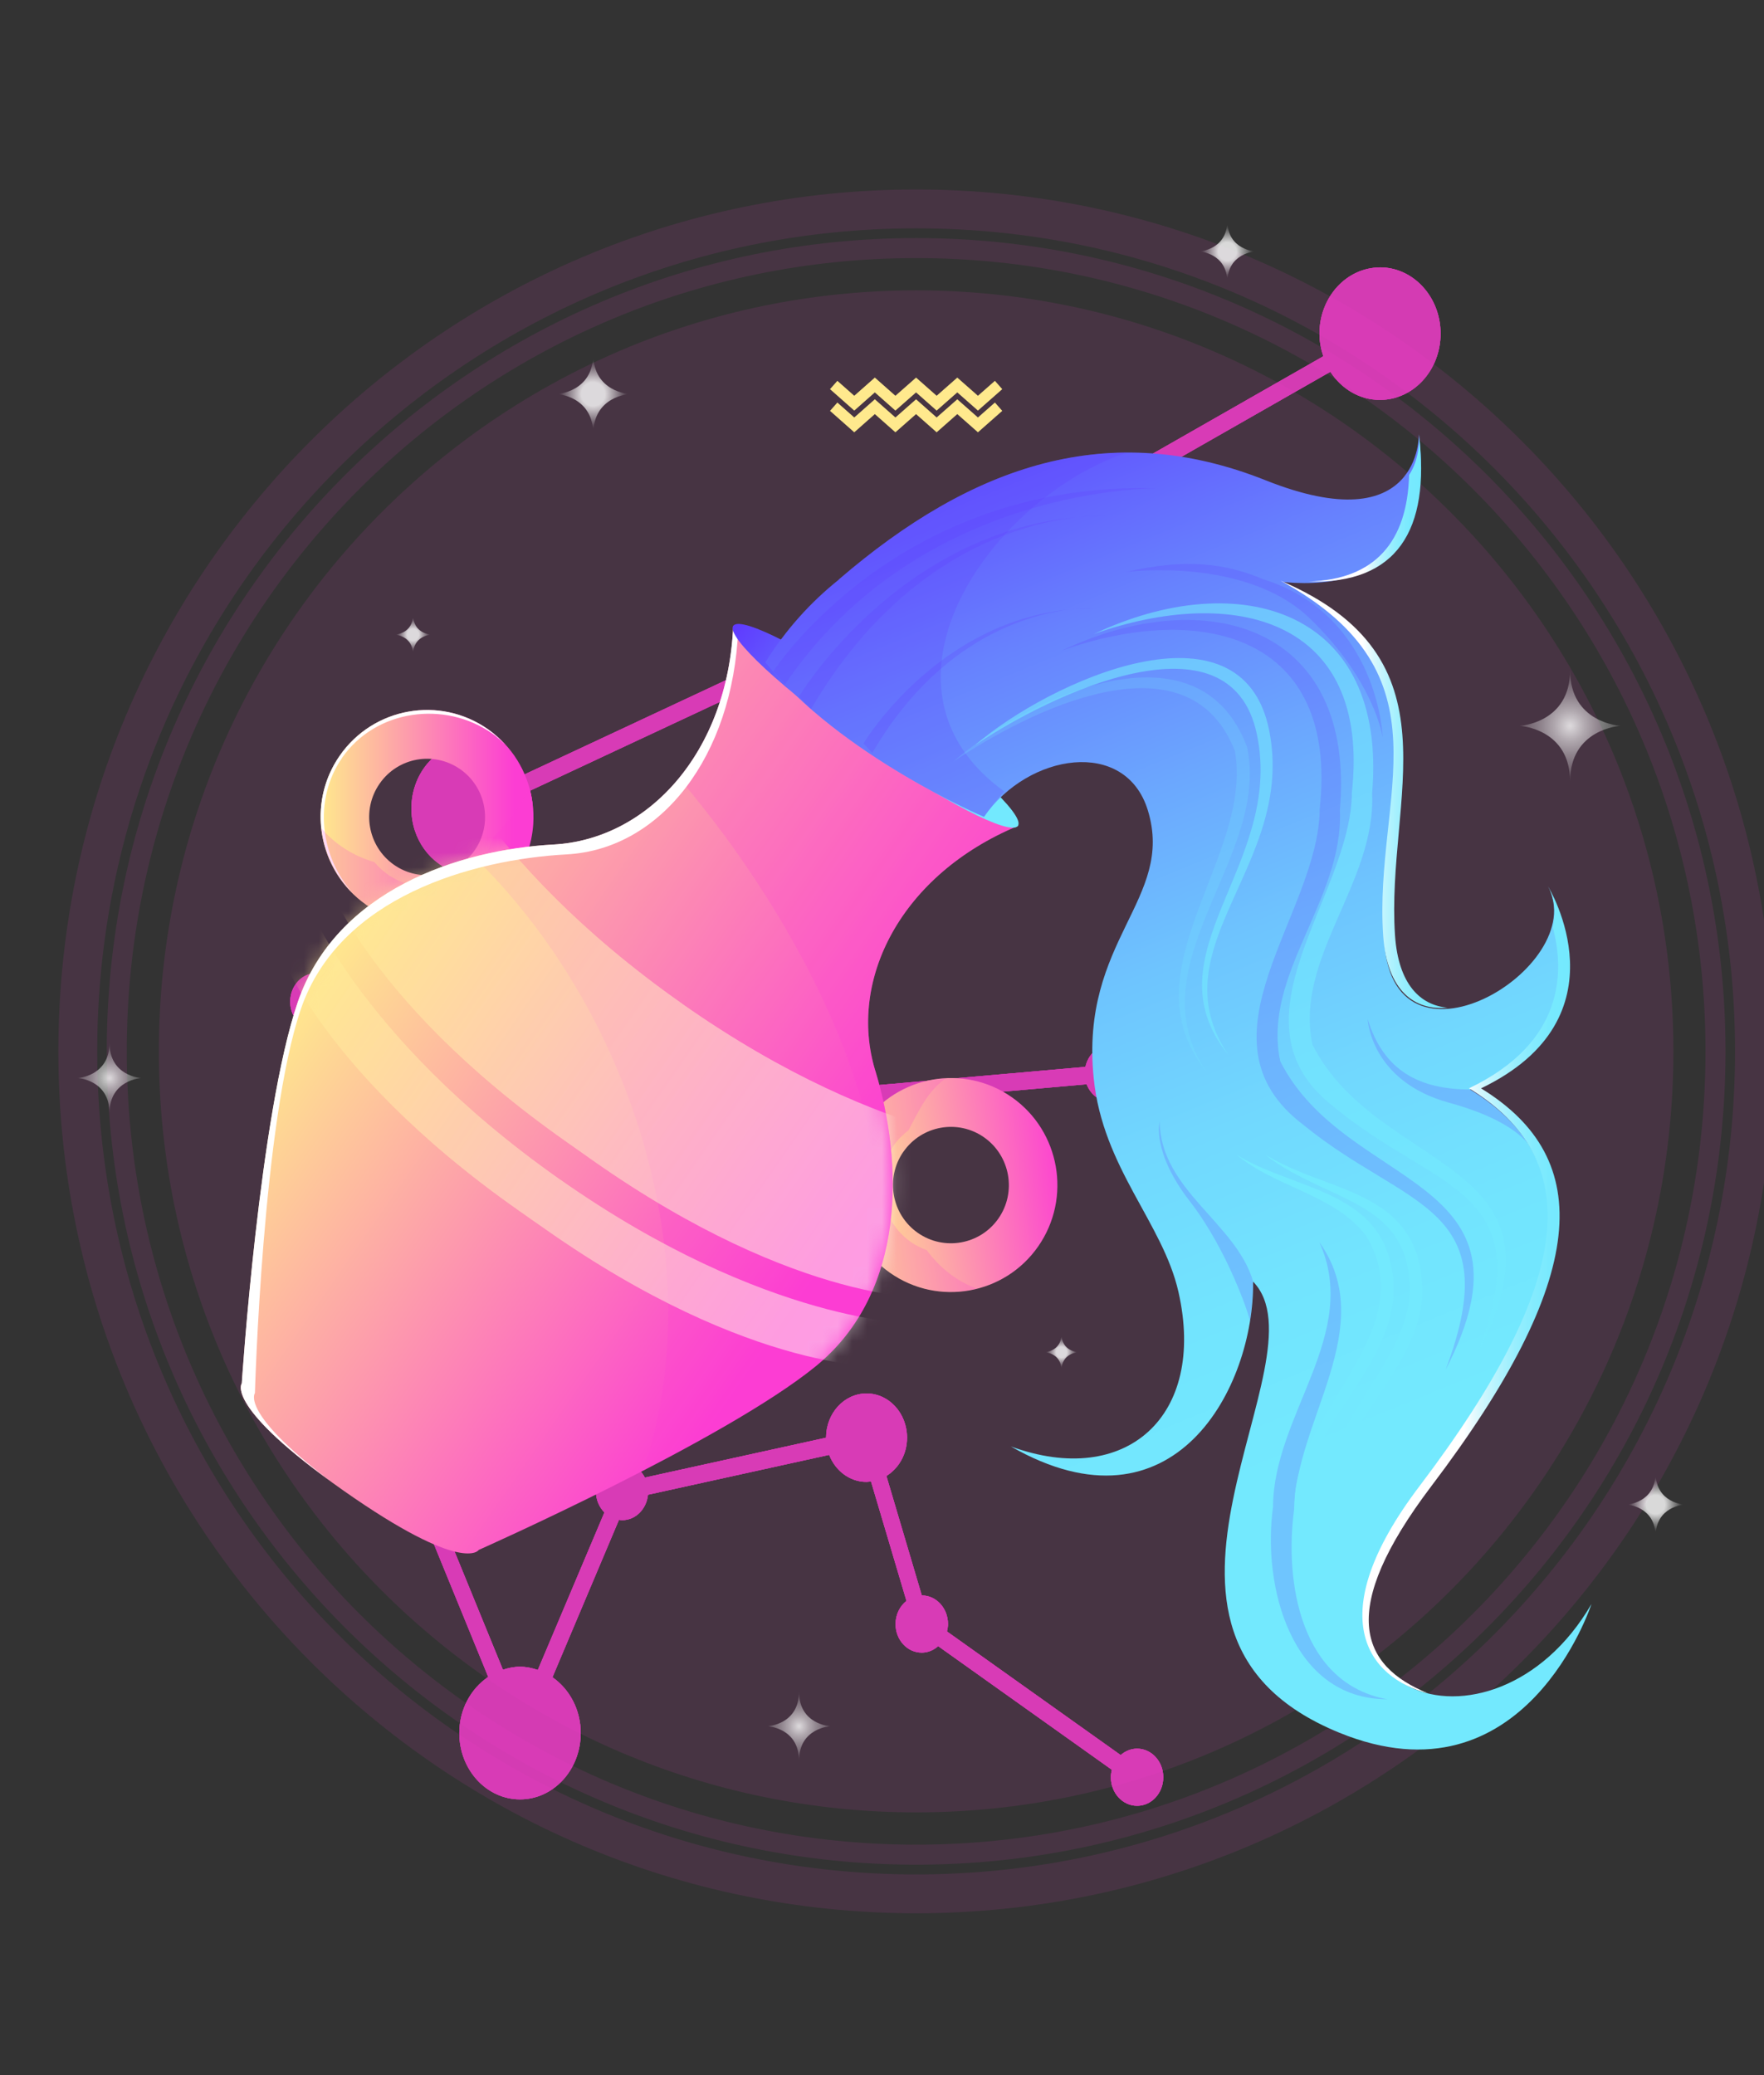 <svg width="119" height="140" viewBox="0 0 119 140" fill="none" xmlns="http://www.w3.org/2000/svg">
<rect x="0" y="0" width="119" height="140" fill="#333333" stroke="none"/>
<g clip-path="url(#clip0_28_22375)">
<g opacity="0.2">
<g style="mix-blend-mode:screen" opacity="0.5">
<path d="M118.357 70.932C118.357 102.318 93.038 127.77 61.803 127.77C30.568 127.77 5.248 102.318 5.248 70.932C5.248 39.545 30.568 14.094 61.803 14.094C93.038 14.094 118.357 39.54 118.357 70.932Z" stroke="#FC3DD3" stroke-width="2.62" stroke-miterlimit="10"/>
</g>
<g style="mix-blend-mode:screen" opacity="0.5">
<path d="M115.728 70.932C115.728 100.864 91.586 125.127 61.803 125.127C32.02 125.127 7.877 100.864 7.877 70.932C7.877 40.999 32.02 16.736 61.803 16.736C91.586 16.736 115.728 41.004 115.728 70.932Z" stroke="#FC3DD3" stroke-width="1.35" stroke-miterlimit="10"/>
</g>
<g style="mix-blend-mode:screen" opacity="0.5">
<path d="M112.888 70.932C112.888 99.287 90.016 122.273 61.803 122.273C33.589 122.273 10.717 99.287 10.717 70.932C10.717 42.577 33.589 19.59 61.803 19.59C90.016 19.59 112.888 42.577 112.888 70.932Z" fill="#FC3DD3"/>
</g>
</g>
<g style="mix-blend-mode:screen" opacity="0.8">
<path d="M93.107 18.042C90.841 18.042 89.011 20.044 89.011 22.513C89.011 23.051 89.114 23.558 89.271 24.037L61.651 39.811C61.332 39.471 60.895 39.254 60.41 39.254C59.429 39.254 58.639 40.117 58.639 41.182C58.639 41.241 58.649 41.3 58.654 41.359L35.35 52.263C34.634 50.957 33.344 50.075 31.848 50.075C29.582 50.075 27.753 52.076 27.753 54.546C27.753 56.621 29.052 58.346 30.808 58.854L29.464 70.532C29.116 70.606 28.802 70.789 28.557 71.05L23.083 67.91C23.098 67.801 23.112 67.693 23.112 67.579C23.112 66.515 22.328 65.652 21.347 65.652C20.366 65.652 19.576 66.515 19.576 67.579C19.576 68.324 19.963 68.965 20.532 69.285L19.321 77.133C18.462 77.271 17.81 78.065 17.81 79.031C17.81 80.096 18.6 80.958 19.576 80.958C19.64 80.958 19.703 80.944 19.762 80.939L32.937 113.134C31.77 113.922 30.985 115.318 30.985 116.925C30.985 119.394 32.819 121.396 35.081 121.396C37.342 121.396 39.176 119.394 39.176 116.925C39.176 115.337 38.411 113.952 37.268 113.158L41.756 102.535C41.825 102.545 41.894 102.56 41.967 102.56C42.88 102.56 43.615 101.81 43.713 100.844L55.937 98.153C56.349 99.222 57.32 99.977 58.453 99.977C58.556 99.977 58.659 99.957 58.757 99.942L61.151 108.007C60.704 108.357 60.415 108.924 60.415 109.57C60.415 110.634 61.2 111.497 62.181 111.497C62.602 111.497 62.985 111.329 63.289 111.058L75.007 119.399C74.968 119.562 74.939 119.725 74.939 119.902C74.939 120.967 75.728 121.829 76.709 121.829C77.69 121.829 78.475 120.967 78.475 119.902C78.475 118.837 77.685 117.975 76.709 117.975C76.287 117.975 75.905 118.142 75.601 118.408L63.883 110.068C63.922 109.905 63.951 109.737 63.951 109.565C63.951 108.5 63.162 107.637 62.185 107.637L59.797 99.577C60.626 99.065 61.19 98.108 61.19 96.994C61.19 95.348 59.973 94.012 58.458 94.012C56.942 94.012 55.73 95.348 55.726 96.994L43.502 99.686C43.203 99.099 42.629 98.695 41.967 98.695C40.986 98.695 40.201 99.558 40.201 100.622C40.201 101.184 40.427 101.687 40.775 102.037L36.282 112.665C35.9 112.537 35.502 112.449 35.081 112.449C34.659 112.449 34.296 112.532 33.928 112.651L20.753 80.451C21.111 80.096 21.342 79.593 21.342 79.021C21.342 78.277 20.954 77.636 20.385 77.315L21.597 69.468C21.979 69.408 22.318 69.221 22.578 68.945L28.047 72.085C28.032 72.194 28.017 72.302 28.017 72.415C28.017 73.48 28.807 74.343 29.783 74.343C30.759 74.343 31.549 73.48 31.549 72.415C31.549 71.641 31.132 70.981 30.529 70.67L31.868 59.002C32.903 58.992 33.84 58.553 34.561 57.853L51.444 73.603C51.355 73.83 51.306 74.087 51.306 74.348C51.306 75.413 52.096 76.275 53.077 76.275C53.916 76.275 54.612 75.639 54.794 74.787L73.305 73.15C73.57 73.85 74.198 74.343 74.939 74.343C75.919 74.343 76.709 73.48 76.709 72.415C76.709 71.351 75.919 70.488 74.939 70.488C74.1 70.488 73.408 71.124 73.222 71.977L54.71 73.608C54.445 72.908 53.818 72.415 53.077 72.415C52.739 72.415 52.425 72.524 52.15 72.706L35.267 56.961C35.684 56.261 35.929 55.433 35.929 54.536C35.929 54.122 35.86 53.722 35.762 53.343L59.061 42.439C59.385 42.843 59.856 43.104 60.39 43.104C61.371 43.104 62.156 42.242 62.156 41.177C62.156 41.063 62.141 40.955 62.127 40.851L89.747 25.082C90.487 26.225 91.704 26.98 93.087 26.98C95.348 26.98 97.183 24.978 97.183 22.508C97.183 20.039 95.348 18.037 93.087 18.037L93.107 18.042Z" fill="#FC3DD3"/>
<path d="M93.107 18.042C90.841 18.042 89.011 20.044 89.011 22.513C89.011 23.051 89.114 23.558 89.271 24.037L61.651 39.811C61.332 39.471 60.895 39.254 60.41 39.254C59.429 39.254 58.639 40.117 58.639 41.182C58.639 41.241 58.649 41.3 58.654 41.359L35.35 52.263C34.634 50.957 33.344 50.075 31.848 50.075C29.582 50.075 27.753 52.076 27.753 54.546C27.753 56.621 29.052 58.346 30.808 58.854L29.464 70.532C29.116 70.606 28.802 70.789 28.557 71.05L23.083 67.91C23.098 67.801 23.112 67.693 23.112 67.579C23.112 66.515 22.328 65.652 21.347 65.652C20.366 65.652 19.576 66.515 19.576 67.579C19.576 68.324 19.963 68.965 20.532 69.285L19.321 77.133C18.462 77.271 17.81 78.065 17.81 79.031C17.81 80.096 18.6 80.958 19.576 80.958C19.64 80.958 19.703 80.944 19.762 80.939L32.937 113.134C31.77 113.922 30.985 115.318 30.985 116.925C30.985 119.394 32.819 121.396 35.081 121.396C37.342 121.396 39.176 119.394 39.176 116.925C39.176 115.337 38.411 113.952 37.268 113.158L41.756 102.535C41.825 102.545 41.894 102.56 41.967 102.56C42.88 102.56 43.615 101.81 43.713 100.844L55.937 98.153C56.349 99.222 57.32 99.977 58.453 99.977C58.556 99.977 58.659 99.957 58.757 99.942L61.151 108.007C60.704 108.357 60.415 108.924 60.415 109.57C60.415 110.634 61.2 111.497 62.181 111.497C62.602 111.497 62.985 111.329 63.289 111.058L75.007 119.399C74.968 119.562 74.939 119.725 74.939 119.902C74.939 120.967 75.728 121.829 76.709 121.829C77.69 121.829 78.475 120.967 78.475 119.902C78.475 118.837 77.685 117.975 76.709 117.975C76.287 117.975 75.905 118.142 75.601 118.408L63.883 110.068C63.922 109.905 63.951 109.737 63.951 109.565C63.951 108.5 63.162 107.637 62.185 107.637L59.797 99.577C60.626 99.065 61.19 98.108 61.19 96.994C61.19 95.348 59.973 94.012 58.458 94.012C56.942 94.012 55.73 95.348 55.726 96.994L43.502 99.686C43.203 99.099 42.629 98.695 41.967 98.695C40.986 98.695 40.201 99.558 40.201 100.622C40.201 101.184 40.427 101.687 40.775 102.037L36.282 112.665C35.9 112.537 35.502 112.449 35.081 112.449C34.659 112.449 34.296 112.532 33.928 112.651L20.753 80.451C21.111 80.096 21.342 79.593 21.342 79.021C21.342 78.277 20.954 77.636 20.385 77.315L21.597 69.468C21.979 69.408 22.318 69.221 22.578 68.945L28.047 72.085C28.032 72.194 28.017 72.302 28.017 72.415C28.017 73.48 28.807 74.343 29.783 74.343C30.759 74.343 31.549 73.48 31.549 72.415C31.549 71.641 31.132 70.981 30.529 70.67L31.868 59.002C32.903 58.992 33.84 58.553 34.561 57.853L51.444 73.603C51.355 73.83 51.306 74.087 51.306 74.348C51.306 75.413 52.096 76.275 53.077 76.275C53.916 76.275 54.612 75.639 54.794 74.787L73.305 73.15C73.57 73.85 74.198 74.343 74.939 74.343C75.919 74.343 76.709 73.48 76.709 72.415C76.709 71.351 75.919 70.488 74.939 70.488C74.1 70.488 73.408 71.124 73.222 71.977L54.71 73.608C54.445 72.908 53.818 72.415 53.077 72.415C52.739 72.415 52.425 72.524 52.15 72.706L35.267 56.961C35.684 56.261 35.929 55.433 35.929 54.536C35.929 54.122 35.86 53.722 35.762 53.343L59.061 42.439C59.385 42.843 59.856 43.104 60.39 43.104C61.371 43.104 62.156 42.242 62.156 41.177C62.156 41.063 62.141 40.955 62.127 40.851L89.747 25.082C90.487 26.225 91.704 26.98 93.087 26.98C95.348 26.98 97.183 24.978 97.183 22.508C97.183 20.039 95.348 18.037 93.087 18.037L93.107 18.042Z" fill="#FC3DD3"/>
<path d="M93.107 18.042C90.841 18.042 89.011 20.044 89.011 22.513C89.011 23.051 89.114 23.558 89.271 24.037L61.651 39.811C61.332 39.471 60.895 39.254 60.41 39.254C59.429 39.254 58.639 40.117 58.639 41.182C58.639 41.241 58.649 41.3 58.654 41.359L35.35 52.263C34.634 50.957 33.344 50.075 31.848 50.075C29.582 50.075 27.753 52.076 27.753 54.546C27.753 56.621 29.052 58.346 30.808 58.854L29.464 70.532C29.116 70.606 28.802 70.789 28.557 71.05L23.083 67.91C23.098 67.801 23.112 67.693 23.112 67.579C23.112 66.515 22.328 65.652 21.347 65.652C20.366 65.652 19.576 66.515 19.576 67.579C19.576 68.324 19.963 68.965 20.532 69.285L19.321 77.133C18.462 77.271 17.81 78.065 17.81 79.031C17.81 80.096 18.6 80.958 19.576 80.958C19.64 80.958 19.703 80.944 19.762 80.939L32.937 113.134C31.77 113.922 30.985 115.318 30.985 116.925C30.985 119.394 32.819 121.396 35.081 121.396C37.342 121.396 39.176 119.394 39.176 116.925C39.176 115.337 38.411 113.952 37.268 113.158L41.756 102.535C41.825 102.545 41.894 102.56 41.967 102.56C42.88 102.56 43.615 101.81 43.713 100.844L55.937 98.153C56.349 99.222 57.32 99.977 58.453 99.977C58.556 99.977 58.659 99.957 58.757 99.942L61.151 108.007C60.704 108.357 60.415 108.924 60.415 109.57C60.415 110.634 61.2 111.497 62.181 111.497C62.602 111.497 62.985 111.329 63.289 111.058L75.007 119.399C74.968 119.562 74.939 119.725 74.939 119.902C74.939 120.967 75.728 121.829 76.709 121.829C77.69 121.829 78.475 120.967 78.475 119.902C78.475 118.837 77.685 117.975 76.709 117.975C76.287 117.975 75.905 118.142 75.601 118.408L63.883 110.068C63.922 109.905 63.951 109.737 63.951 109.565C63.951 108.5 63.162 107.637 62.185 107.637L59.797 99.577C60.626 99.065 61.19 98.108 61.19 96.994C61.19 95.348 59.973 94.012 58.458 94.012C56.942 94.012 55.73 95.348 55.726 96.994L43.502 99.686C43.203 99.099 42.629 98.695 41.967 98.695C40.986 98.695 40.201 99.558 40.201 100.622C40.201 101.184 40.427 101.687 40.775 102.037L36.282 112.665C35.9 112.537 35.502 112.449 35.081 112.449C34.659 112.449 34.296 112.532 33.928 112.651L20.753 80.451C21.111 80.096 21.342 79.593 21.342 79.021C21.342 78.277 20.954 77.636 20.385 77.315L21.597 69.468C21.979 69.408 22.318 69.221 22.578 68.945L28.047 72.085C28.032 72.194 28.017 72.302 28.017 72.415C28.017 73.48 28.807 74.343 29.783 74.343C30.759 74.343 31.549 73.48 31.549 72.415C31.549 71.641 31.132 70.981 30.529 70.67L31.868 59.002C32.903 58.992 33.84 58.553 34.561 57.853L51.444 73.603C51.355 73.83 51.306 74.087 51.306 74.348C51.306 75.413 52.096 76.275 53.077 76.275C53.916 76.275 54.612 75.639 54.794 74.787L73.305 73.15C73.57 73.85 74.198 74.343 74.939 74.343C75.919 74.343 76.709 73.48 76.709 72.415C76.709 71.351 75.919 70.488 74.939 70.488C74.1 70.488 73.408 71.124 73.222 71.977L54.71 73.608C54.445 72.908 53.818 72.415 53.077 72.415C52.739 72.415 52.425 72.524 52.15 72.706L35.267 56.961C35.684 56.261 35.929 55.433 35.929 54.536C35.929 54.122 35.86 53.722 35.762 53.343L59.061 42.439C59.385 42.843 59.856 43.104 60.39 43.104C61.371 43.104 62.156 42.242 62.156 41.177C62.156 41.063 62.141 40.955 62.127 40.851L89.747 25.082C90.487 26.225 91.704 26.98 93.087 26.98C95.348 26.98 97.183 24.978 97.183 22.508C97.183 20.039 95.348 18.037 93.087 18.037L93.107 18.042Z" fill="#FC3DD3"/>
</g>
<path d="M24.692 61.033C21.445 58.751 20.65 54.24 22.921 50.977C25.192 47.713 29.68 46.915 32.922 49.197C36.169 51.48 36.964 55.99 34.693 59.254C32.422 62.517 27.934 63.316 24.687 61.033H24.692ZM31.049 51.899C29.283 50.656 26.84 51.09 25.609 52.87C24.373 54.644 24.805 57.099 26.575 58.342C28.346 59.584 30.784 59.145 32.02 57.37C33.256 55.596 32.819 53.141 31.053 51.899H31.049Z" fill="url(#paint0_linear_28_22375)"/>
<g style="mix-blend-mode:screen">
<path d="M23.068 51.135C25.339 47.871 29.984 47.221 33.231 49.503C33.55 49.73 33.83 49.991 34.1 50.257C33.751 49.873 33.364 49.513 32.922 49.202C29.675 46.92 25.192 47.718 22.921 50.982C20.871 53.925 21.337 57.864 23.824 60.284C21.607 57.844 21.111 53.959 23.073 51.14L23.068 51.135Z" fill="white"/>
</g>
<g style="mix-blend-mode:multiply" opacity="0.2">
<path d="M35.659 52.968C35.257 54.447 34.198 55.463 33.241 56.547C33.104 56.986 32.922 57.415 32.648 57.809C31.166 59.939 28.238 60.456 26.124 58.972C25.795 58.736 25.511 58.46 25.256 58.159C23.799 57.74 22.553 56.917 21.67 55.857C21.881 57.868 22.916 59.781 24.687 61.028C27.929 63.311 32.422 62.512 34.693 59.249C36.017 57.346 36.292 55.024 35.654 52.968H35.659Z" fill="#FC3DD3"/>
</g>
<path d="M58.261 75.812C60.532 72.549 65.021 71.75 68.268 74.032C71.515 76.315 72.309 80.825 70.038 84.089C67.767 87.352 63.284 88.151 60.037 85.868C56.79 83.586 55.995 79.075 58.261 75.812ZM60.944 77.7C59.709 79.475 60.14 81.93 61.911 83.172C63.681 84.414 66.124 83.975 67.355 82.206C68.591 80.431 68.155 77.976 66.389 76.734C64.623 75.492 62.181 75.925 60.944 77.705V77.7Z" fill="url(#paint1_linear_28_22375)"/>
<g style="mix-blend-mode:multiply" opacity="0.2">
<path d="M63.804 72.746C62.558 73.628 61.975 74.979 61.288 76.256C60.925 76.537 60.591 76.857 60.312 77.251C58.835 79.381 59.355 82.319 61.469 83.808C61.803 84.039 62.156 84.207 62.524 84.345C63.417 85.573 64.609 86.47 65.903 86.938C63.951 87.431 61.808 87.111 60.037 85.863C56.79 83.581 55.995 79.07 58.261 75.807C59.586 73.904 61.656 72.849 63.799 72.741L63.804 72.746Z" fill="#FC3DD3"/>
</g>
<path d="M59.046 72.233C57.182 66.101 60.788 59.002 68.67 55.719L59.071 48.975L49.467 42.227C49.104 50.794 43.703 56.636 37.342 56.981C30.975 57.326 22.681 60.062 20.091 67.614C17.506 75.166 16.314 93.332 16.314 93.332C16.314 93.332 15.073 94.865 23.176 100.568C31.289 106.267 32.299 104.566 32.299 104.566C32.299 104.566 48.868 97.206 55.039 92.168C61.205 87.13 60.91 78.365 59.051 72.238L59.046 72.233Z" fill="url(#paint2_linear_28_22375)"/>
<g style="mix-blend-mode:multiply" opacity="0.2">
<path d="M59.046 72.233C57.182 66.101 60.788 59.002 68.67 55.719L59.071 48.975L49.467 42.227C49.104 50.794 43.703 56.636 37.342 56.981C35.645 57.075 33.81 57.341 31.985 57.819C42.502 68.053 48.108 85.208 43.395 99.213C47.77 96.95 52.371 94.342 55.039 92.168C61.205 87.13 60.91 78.365 59.051 72.238L59.046 72.233Z" fill="#FC3DD3"/>
</g>
<g style="mix-blend-mode:multiply" opacity="0.2">
<path d="M55.348 91.873C61.17 86.8 60.871 78.247 59.046 72.233C57.182 66.101 60.788 59.002 68.67 55.719L59.071 48.975L49.467 42.227C49.29 46.412 47.902 49.937 45.803 52.5C55.279 63.572 64.785 82.496 55.353 91.877L55.348 91.873Z" fill="#FC3DD3"/>
</g>
<mask id="mask0_28_22375" style="mask-type:luminance" maskUnits="userSpaceOnUse" x="16" y="42" width="53" height="63">
<path d="M59.046 72.233C57.182 66.101 60.788 59.002 68.67 55.719L59.071 48.975L49.467 42.227C49.104 50.794 43.703 56.636 37.342 56.981C30.975 57.326 22.681 60.062 20.091 67.614C17.506 75.166 16.314 93.332 16.314 93.332C16.314 93.332 15.073 94.865 23.176 100.568C31.289 106.267 32.299 104.566 32.299 104.566C32.299 104.566 48.868 97.206 55.039 92.168C61.205 87.13 60.91 78.365 59.051 72.238L59.046 72.233Z" fill="white"/>
</mask>
<g mask="url(#mask0_28_22375)">
<path style="mix-blend-mode:screen" opacity="0.5" d="M46.028 67.718C32.074 57.913 28.675 48.374 28.675 48.374L21.636 58.494C21.636 58.494 24.216 67.205 38.215 77.04L39.108 77.67L40 78.301C53.999 88.136 63.019 87.579 63.019 87.579L70.063 77.459C70.063 77.459 59.983 77.528 46.028 67.723V67.718Z" fill="url(#paint3_linear_28_22375)"/>
<path style="mix-blend-mode:screen" opacity="0.5" d="M37.778 79.573C23.824 69.763 20.429 60.23 20.429 60.23L18.408 63.128C18.408 63.128 20.988 71.834 34.987 81.668L35.885 82.299L36.782 82.925C50.776 92.76 59.802 92.208 59.802 92.208L61.818 89.309C61.818 89.309 51.743 89.378 37.783 79.573H37.778Z" fill="url(#paint4_linear_28_22375)"/>
</g>
<g style="mix-blend-mode:screen">
<path d="M17.197 93.992C17.197 93.992 17.712 75.61 20.302 68.063C22.892 60.511 31.858 57.987 38.225 57.642C44.591 57.296 49.437 51.031 49.8 42.463L59.954 49.631L68.636 55.729C68.636 55.729 68.655 55.719 68.665 55.714L59.066 48.97L49.462 42.222C49.094 50.789 43.699 56.631 37.337 56.976C30.97 57.321 22.676 60.057 20.086 67.609C17.501 75.161 16.309 93.327 16.309 93.327C16.309 93.327 15.186 94.751 22.244 99.893C16.172 95.289 17.197 93.987 17.197 93.987V93.992Z" fill="white"/>
</g>
<path d="M68.67 55.714C68.165 56.439 63.461 54.004 58.158 50.282C52.851 46.555 48.962 42.951 49.467 42.222C49.972 41.497 54.676 43.932 59.983 47.659C65.281 51.386 69.175 54.989 68.67 55.714Z" fill="url(#paint5_linear_28_22375)"/>
<path d="M95.829 100.347C106.433 86.356 106.968 78.287 99.179 73.51C109.141 68.733 104.437 59.816 104.437 59.816C107.336 65.278 93.651 73.426 93.376 63.173C93.136 54.26 97.874 44.84 86.372 39.171C86.377 39.171 85.273 39.102 85.278 39.106C92.974 40.344 96.624 36.592 95.716 29.306C95.716 29.306 95.888 36.592 85.376 32.402C74.87 28.217 65.629 31.308 56.574 39.106H56.589C54.7 40.615 53.013 42.468 51.64 44.682C56.648 50.952 66.379 55.113 66.379 55.113C69.362 50.809 75.934 49.764 77.435 54.674C79.27 60.673 72.839 63.424 73.781 72.736C74.389 78.799 78.446 82.492 79.5 87.165C81.398 95.545 75.959 100.426 68.194 97.586C79.221 103.901 84.621 93.583 84.533 86.465C89.639 91.73 73.908 110.166 90.33 116.89C102.872 122.022 107.36 108.219 107.36 108.219C100.719 119.656 85.224 114.342 95.829 100.352V100.347Z" fill="url(#paint6_linear_28_22375)"/>
<g style="mix-blend-mode:multiply" opacity="0.2">
<path d="M76.047 30.534C69.229 30.558 62.858 33.699 56.579 39.101H56.594C54.705 40.61 53.018 42.463 51.645 44.677C56.653 50.947 66.384 55.108 66.384 55.108C66.806 54.496 67.267 53.925 67.753 53.397C57.849 46.249 66.997 33.496 76.047 30.534Z" fill="#5F39FF"/>
</g>
<g style="mix-blend-mode:multiply" opacity="0.2">
<path d="M85.268 39.096C82.659 37.997 80.005 37.652 75.959 38.589C75.959 38.589 84.013 37.524 88.368 41.729C92.719 45.934 93.278 49.749 93.278 49.749C93.278 49.749 93.004 41.547 85.268 39.096Z" fill="#5F39FF"/>
</g>
<g style="mix-blend-mode:multiply" opacity="0.2">
<path d="M99.179 73.505C95.765 73.49 93.347 72.272 92.263 68.753C92.263 68.753 92.444 72.943 97.757 74.397C103.069 75.851 103.5 77.882 103.5 77.882C103.5 77.882 102.289 75.22 99.179 73.505Z" fill="#5F39FF"/>
</g>
<g style="mix-blend-mode:multiply" opacity="0.2">
<path d="M84.537 86.46C83.39 82.501 78.313 80.318 78.225 75.674C78.225 75.674 77.68 77.72 80.28 81.067C82.875 84.414 84.356 88.979 84.327 89.156C84.327 89.156 84.543 87.5 84.537 86.455V86.46Z" fill="#5F39FF"/>
</g>
<g style="mix-blend-mode:multiply" opacity="0.2">
<path d="M52.964 46.165C62.127 32.644 78.176 32.949 78.176 32.949C60.498 32.343 52.165 45.298 52.165 45.298L52.964 46.165Z" fill="#5F39FF"/>
</g>
<g style="mix-blend-mode:multiply" opacity="0.2">
<path d="M54.7 47.861C62.809 33.965 74.688 34.798 74.688 34.798C61.19 34.783 53.901 46.994 53.901 46.994L54.7 47.861Z" fill="#5F39FF"/>
</g>
<g style="mix-blend-mode:multiply" opacity="0.2">
<path d="M58.845 50.799C64.903 40.418 73.781 41.039 73.781 41.039C63.696 41.029 58.252 50.154 58.252 50.154L58.845 50.799Z" fill="#5F39FF"/>
</g>
<g style="mix-blend-mode:multiply" opacity="0.2">
<path d="M71.608 43.898C81.413 39.259 91.463 42.222 90.389 54.654C90.659 60.708 85.121 65.731 86.367 71.602C90.821 80.382 104.368 79.199 97.516 92.425C101.754 81.244 94.877 81.589 87.922 75.886C80.251 70.084 88.986 61.654 89.026 54.58C90.32 42.789 81.006 40.57 71.608 43.898Z" fill="#5F39FF"/>
</g>
<g style="mix-blend-mode:screen" opacity="0.6">
<path d="M73.781 42.779C83.586 38.14 93.636 41.103 92.562 53.535C92.832 59.589 87.294 64.612 88.54 70.483C92.994 79.263 106.541 78.079 99.689 91.306C103.927 80.125 97.045 80.47 90.095 74.767C82.424 68.965 91.159 60.535 91.198 53.461C92.493 41.67 83.179 39.451 73.781 42.779Z" fill="#73E9FE"/>
</g>
<g style="mix-blend-mode:multiply" opacity="0.2">
<path d="M64.295 51.396C69.293 47.077 80.844 41.591 84.135 50.415C85.685 57.908 76.518 64.977 81.359 72.272C75.88 65.445 84.582 57.814 83.302 50.656C80.123 42.557 69.347 47.98 64.3 51.391L64.295 51.396Z" fill="#73E9FE"/>
</g>
<g style="mix-blend-mode:screen" opacity="0.6">
<path d="M65.781 50.272C70.779 45.953 83.792 40.048 85.622 49.291C87.417 58.366 78.004 63.853 82.845 71.148C77.367 64.321 86.652 58.366 84.788 49.532C82.993 41.014 70.833 46.856 65.786 50.267L65.781 50.272Z" fill="#73E9FE"/>
</g>
<g style="mix-blend-mode:multiply" opacity="0.2">
<path d="M89.006 83.808C93.067 89.526 87.427 95.777 87.304 101.82C86.637 106.804 87.76 113.582 93.592 114.642C87.103 114.642 85.141 107.006 85.877 101.677C85.896 95.442 91.807 90.009 89.006 83.808Z" fill="#5F39FF"/>
</g>
<path d="M85.332 77.887C86.534 78.617 87.829 79.139 89.143 79.618C90.448 80.12 91.797 80.579 93.018 81.387C93.646 81.762 94.186 82.289 94.666 82.866C94.779 83.014 94.872 83.182 94.975 83.339C95.069 83.502 95.191 83.65 95.255 83.828C95.392 84.177 95.584 84.513 95.652 84.877C95.745 85.237 95.849 85.602 95.868 85.972C95.902 86.341 95.961 86.706 95.947 87.081C95.942 87.83 95.814 88.575 95.603 89.28C95.167 90.694 94.436 91.951 93.675 93.144C92.901 94.332 92.101 95.481 91.385 96.669C90.674 97.857 90.066 99.109 89.791 100.455C89.648 101.125 89.58 101.82 89.634 102.511C89.688 103.201 89.825 103.891 90.026 104.566C89.433 103.289 89.188 101.82 89.374 100.381C89.56 98.942 90.119 97.581 90.796 96.329C91.463 95.067 92.263 93.899 92.979 92.701C93.705 91.513 94.392 90.31 94.769 89.018C94.966 88.377 95.083 87.722 95.098 87.061C95.118 86.731 95.064 86.401 95.039 86.066C95.029 85.725 94.931 85.41 94.862 85.089C94.814 84.759 94.652 84.468 94.544 84.163C94.495 84.005 94.392 83.877 94.313 83.734C94.225 83.596 94.156 83.448 94.058 83.315C93.837 83.073 93.666 82.792 93.406 82.58L93.043 82.24L92.641 81.939C91.547 81.146 90.252 80.599 88.981 80.002C87.716 79.391 86.426 78.775 85.332 77.882V77.887Z" fill="#73E9FE"/>
<g style="mix-blend-mode:screen">
<path d="M83.395 77.887C86.848 80.101 92.444 80.239 93.72 84.877C95.873 92.316 85.465 97.083 88.094 104.566C84.199 96.876 96.731 90.788 92.126 83.325C89.953 80.554 86.038 80.115 83.4 77.887H83.395Z" fill="#73E9FE"/>
</g>
<path style="mix-blend-mode:screen" d="M88.275 39.234C94.24 39.412 96.501 35.764 95.721 29.301C95.745 29.637 95.78 30.953 95.059 32.042C94.936 36.523 92.788 39.096 88.28 39.234H88.275Z" fill="url(#paint7_linear_28_22375)"/>
<path style="mix-blend-mode:screen" d="M99.105 73.426C106.895 78.203 106.36 86.272 95.76 100.263C89.045 109.121 92.341 113.218 96.339 114.243C91.767 112.38 90.203 108.658 96.56 100.263C107.164 86.272 107.699 78.203 99.91 73.426C109.872 68.649 104.437 59.81 104.437 59.81C104.903 60.688 104.967 61.63 104.751 62.551C105.551 65.549 105.551 70.335 99.105 73.421V73.426Z" fill="url(#paint8_linear_28_22375)"/>
<path style="mix-blend-mode:screen" d="M93.308 63.089C93.563 66.934 95.5 68.196 97.658 67.984C95.844 67.826 94.333 66.446 94.107 63.089C93.484 53.797 98.639 44.396 86.372 39.17C98.066 45.544 92.675 53.683 93.308 63.089Z" fill="url(#paint9_linear_28_22375)"/>
<path d="M56.241 27.438L57.629 28.666L59.017 27.438L60.405 28.666L61.798 27.438L63.186 28.666L64.579 27.438L65.972 28.666L67.365 27.438" stroke="#FFE98D" stroke-width="0.75" stroke-miterlimit="10"/>
<path d="M56.241 25.974L57.629 27.201L59.017 25.974L60.405 27.201L61.798 25.974L63.186 27.201L64.579 25.974L65.972 27.201L67.365 25.974" stroke="#FFE98D" stroke-width="0.75" stroke-miterlimit="10"/>
<g style="mix-blend-mode:screen" opacity="0.9">
<path style="mix-blend-mode:screen" opacity="0.9" d="M82.796 14.882C82.796 16.859 80.913 16.963 80.913 16.963C80.913 16.963 82.796 17.071 82.796 19.048C82.796 17.071 84.675 16.963 84.675 16.963C84.675 16.963 82.796 16.859 82.796 14.882Z" fill="url(#paint10_radial_28_22375)"/>
<path style="mix-blend-mode:screen" opacity="0.9" d="M71.608 89.999C71.608 91.163 70.499 91.227 70.499 91.227C70.499 91.227 71.608 91.291 71.608 92.454C71.608 91.291 72.716 91.227 72.716 91.227C72.716 91.227 71.608 91.168 71.608 89.999Z" fill="url(#paint11_radial_28_22375)"/>
<path style="mix-blend-mode:screen" opacity="0.9" d="M40.02 23.889C40.02 26.452 37.582 26.585 37.582 26.585C37.582 26.585 40.02 26.723 40.02 29.287C40.02 26.723 42.458 26.585 42.458 26.585C42.458 26.585 40.02 26.447 40.02 23.889Z" fill="url(#paint12_radial_28_22375)"/>
<path style="mix-blend-mode:screen" opacity="0.9" d="M27.865 41.477C27.865 42.754 26.654 42.818 26.654 42.818C26.654 42.818 27.865 42.887 27.865 44.159C27.865 42.882 29.077 42.818 29.077 42.818C29.077 42.818 27.865 42.749 27.865 41.477Z" fill="url(#paint13_radial_28_22375)"/>
<path style="mix-blend-mode:screen" opacity="0.9" d="M111.687 99.361C111.687 101.396 109.749 101.51 109.749 101.51C109.749 101.51 111.687 101.618 111.687 103.659C111.687 101.618 113.624 101.51 113.624 101.51C113.624 101.51 111.687 101.401 111.687 99.361Z" fill="url(#paint14_radial_28_22375)"/>
<path style="mix-blend-mode:color-dodge" opacity="0.9" d="M7.387 70.365C7.387 72.608 5.248 72.731 5.248 72.731C5.248 72.731 7.387 72.849 7.387 75.097C7.387 72.854 9.525 72.731 9.525 72.731C9.525 72.731 7.387 72.613 7.387 70.365Z" fill="url(#paint15_radial_28_22375)"/>
<path style="mix-blend-mode:color-dodge" opacity="0.9" d="M53.901 114.134C53.901 116.343 51.797 116.461 51.797 116.461C51.797 116.461 53.901 116.58 53.901 118.788C53.901 116.58 56.005 116.461 56.005 116.461C56.005 116.461 53.901 116.343 53.901 114.134Z" fill="url(#paint16_radial_28_22375)"/>
<path style="mix-blend-mode:color-dodge" opacity="0.9" d="M105.918 45.224C105.918 48.783 102.534 48.97 102.534 48.97C102.534 48.97 105.918 49.163 105.918 52.722C105.918 49.163 109.308 48.97 109.308 48.97C109.308 48.97 105.918 48.778 105.918 45.224Z" fill="url(#paint17_radial_28_22375)"/>
</g>
</g>
<defs>
<linearGradient id="paint0_linear_28_22375" x1="21.626" y1="55.113" x2="35.993" y2="55.113" gradientUnits="userSpaceOnUse">
<stop stop-color="#FFE98D"/>
<stop offset="0.1" stop-color="#FED694"/>
<stop offset="0.91" stop-color="#FC3DD3"/>
</linearGradient>
<linearGradient id="paint1_linear_28_22375" x1="57.418" y1="80.881" x2="73.569" y2="78.649" gradientUnits="userSpaceOnUse">
<stop stop-color="#FFE98D"/>
<stop offset="0.1" stop-color="#FED694"/>
<stop offset="0.91" stop-color="#FC3DD3"/>
</linearGradient>
<linearGradient id="paint2_linear_28_22375" x1="23.227" y1="62.192" x2="59.121" y2="87.163" gradientUnits="userSpaceOnUse">
<stop stop-color="#FFE98D"/>
<stop offset="0.1" stop-color="#FED694"/>
<stop offset="0.91" stop-color="#FC3DD3"/>
</linearGradient>
<linearGradient id="paint3_linear_28_22375" x1="23.539" y1="55.747" x2="65.06" y2="84.632" gradientUnits="userSpaceOnUse">
<stop stop-color="#FFE98D"/>
<stop offset="1" stop-color="white"/>
</linearGradient>
<linearGradient id="paint4_linear_28_22375" x1="17.808" y1="63.984" x2="59.329" y2="92.869" gradientUnits="userSpaceOnUse">
<stop stop-color="#FFE98D"/>
<stop offset="1" stop-color="white"/>
</linearGradient>
<linearGradient id="paint5_linear_28_22375" x1="49.462" y1="42.221" x2="68.724" y2="55.621" gradientUnits="userSpaceOnUse">
<stop stop-color="#5F39FF"/>
<stop offset="0.11" stop-color="#614FFE"/>
<stop offset="0.91" stop-color="#73E9FE"/>
</linearGradient>
<linearGradient id="paint6_linear_28_22375" x1="66.296" y1="24.752" x2="95.316" y2="95.73" gradientUnits="userSpaceOnUse">
<stop stop-color="#5F39FF"/>
<stop offset="0.09" stop-color="#6256FE"/>
<stop offset="0.24" stop-color="#6782FE"/>
<stop offset="0.4" stop-color="#6BA7FE"/>
<stop offset="0.55" stop-color="#6EC4FE"/>
<stop offset="0.7" stop-color="#71D8FE"/>
<stop offset="0.85" stop-color="#72E4FE"/>
<stop offset="1" stop-color="#73E9FE"/>
</linearGradient>
<linearGradient id="paint7_linear_28_22375" x1="88.275" y1="34.27" x2="95.868" y2="34.27" gradientUnits="userSpaceOnUse">
<stop offset="0.49" stop-color="white"/>
<stop offset="0.56" stop-color="#D8F8FE"/>
<stop offset="0.65" stop-color="#B4F3FE"/>
<stop offset="0.74" stop-color="#97EEFE"/>
<stop offset="0.83" stop-color="#83EBFE"/>
<stop offset="0.91" stop-color="#77E9FE"/>
<stop offset="1" stop-color="#73E9FE"/>
</linearGradient>
<linearGradient id="paint8_linear_28_22375" x1="91.905" y1="87.027" x2="105.918" y2="87.027" gradientUnits="userSpaceOnUse">
<stop offset="0.49" stop-color="white"/>
<stop offset="0.56" stop-color="#D8F8FE"/>
<stop offset="0.65" stop-color="#B4F3FE"/>
<stop offset="0.74" stop-color="#97EEFE"/>
<stop offset="0.83" stop-color="#83EBFE"/>
<stop offset="0.91" stop-color="#77E9FE"/>
<stop offset="1" stop-color="#73E9FE"/>
</linearGradient>
<linearGradient id="paint9_linear_28_22375" x1="86.377" y1="53.589" x2="97.658" y2="53.589" gradientUnits="userSpaceOnUse">
<stop offset="0.49" stop-color="white"/>
<stop offset="0.56" stop-color="#D8F8FE"/>
<stop offset="0.65" stop-color="#B4F3FE"/>
<stop offset="0.74" stop-color="#97EEFE"/>
<stop offset="0.83" stop-color="#83EBFE"/>
<stop offset="0.91" stop-color="#77E9FE"/>
<stop offset="1" stop-color="#73E9FE"/>
</linearGradient>
<radialGradient id="paint10_radial_28_22375" cx="0" cy="0" r="1" gradientUnits="userSpaceOnUse" gradientTransform="translate(82.796 16.968) scale(1.982 1.992)">
<stop offset="0.31" stop-color="white"/>
<stop offset="0.9" stop-color="white" stop-opacity="0"/>
</radialGradient>
<radialGradient id="paint11_radial_28_22375" cx="0" cy="0" r="1" gradientUnits="userSpaceOnUse" gradientTransform="translate(71.608 91.227) scale(1.162 1.168)">
<stop offset="0.31" stop-color="white"/>
<stop offset="0.9" stop-color="white" stop-opacity="0"/>
</radialGradient>
<radialGradient id="paint12_radial_28_22375" cx="0" cy="0" r="1" gradientUnits="userSpaceOnUse" gradientTransform="translate(40.015 26.59) scale(2.565 2.578)">
<stop offset="0.31" stop-color="white"/>
<stop offset="0.9" stop-color="white" stop-opacity="0"/>
</radialGradient>
<radialGradient id="paint13_radial_28_22375" cx="0" cy="0" r="1" gradientUnits="userSpaceOnUse" gradientTransform="translate(27.86 42.818) scale(1.275 1.282)">
<stop offset="0.31" stop-color="white"/>
<stop offset="0.9" stop-color="white" stop-opacity="0"/>
</radialGradient>
<radialGradient id="paint14_radial_28_22375" cx="0" cy="0" r="1" gradientUnits="userSpaceOnUse" gradientTransform="translate(111.682 101.51) scale(2.04 2.051)">
<stop offset="0.31" stop-color="white"/>
<stop offset="0.9" stop-color="white" stop-opacity="0"/>
</radialGradient>
<radialGradient id="paint15_radial_28_22375" cx="0" cy="0" r="1" gradientUnits="userSpaceOnUse" gradientTransform="translate(7.387 72.731) scale(3.541 3.559)">
<stop stop-color="white"/>
<stop offset="0.03" stop-color="white" stop-opacity="0.96"/>
<stop offset="0.18" stop-color="white" stop-opacity="0.71"/>
<stop offset="0.34" stop-color="white" stop-opacity="0.49"/>
<stop offset="0.49" stop-color="white" stop-opacity="0.32"/>
<stop offset="0.64" stop-color="white" stop-opacity="0.18"/>
<stop offset="0.78" stop-color="white" stop-opacity="0.08"/>
<stop offset="0.9" stop-color="white" stop-opacity="0.02"/>
<stop offset="1" stop-color="white" stop-opacity="0"/>
</radialGradient>
<radialGradient id="paint16_radial_28_22375" cx="0" cy="0" r="1" gradientUnits="userSpaceOnUse" gradientTransform="translate(53.901 116.461) scale(3.487 3.505)">
<stop stop-color="white"/>
<stop offset="0.03" stop-color="white" stop-opacity="0.96"/>
<stop offset="0.18" stop-color="white" stop-opacity="0.71"/>
<stop offset="0.34" stop-color="white" stop-opacity="0.49"/>
<stop offset="0.49" stop-color="white" stop-opacity="0.32"/>
<stop offset="0.64" stop-color="white" stop-opacity="0.18"/>
<stop offset="0.78" stop-color="white" stop-opacity="0.08"/>
<stop offset="0.9" stop-color="white" stop-opacity="0.02"/>
<stop offset="1" stop-color="white" stop-opacity="0"/>
</radialGradient>
<radialGradient id="paint17_radial_28_22375" cx="0" cy="0" r="1" gradientUnits="userSpaceOnUse" gradientTransform="translate(105.918 48.97) scale(5.616 5.644)">
<stop stop-color="white"/>
<stop offset="0.03" stop-color="white" stop-opacity="0.96"/>
<stop offset="0.18" stop-color="white" stop-opacity="0.71"/>
<stop offset="0.34" stop-color="white" stop-opacity="0.49"/>
<stop offset="0.49" stop-color="white" stop-opacity="0.32"/>
<stop offset="0.64" stop-color="white" stop-opacity="0.18"/>
<stop offset="0.78" stop-color="white" stop-opacity="0.08"/>
<stop offset="0.9" stop-color="white" stop-opacity="0.02"/>
<stop offset="1" stop-color="white" stop-opacity="0"/>
</radialGradient>
<clipPath id="clip0_28_22375">
<rect width="119" height="140" fill="white"/>
</clipPath>
</defs>
</svg>
